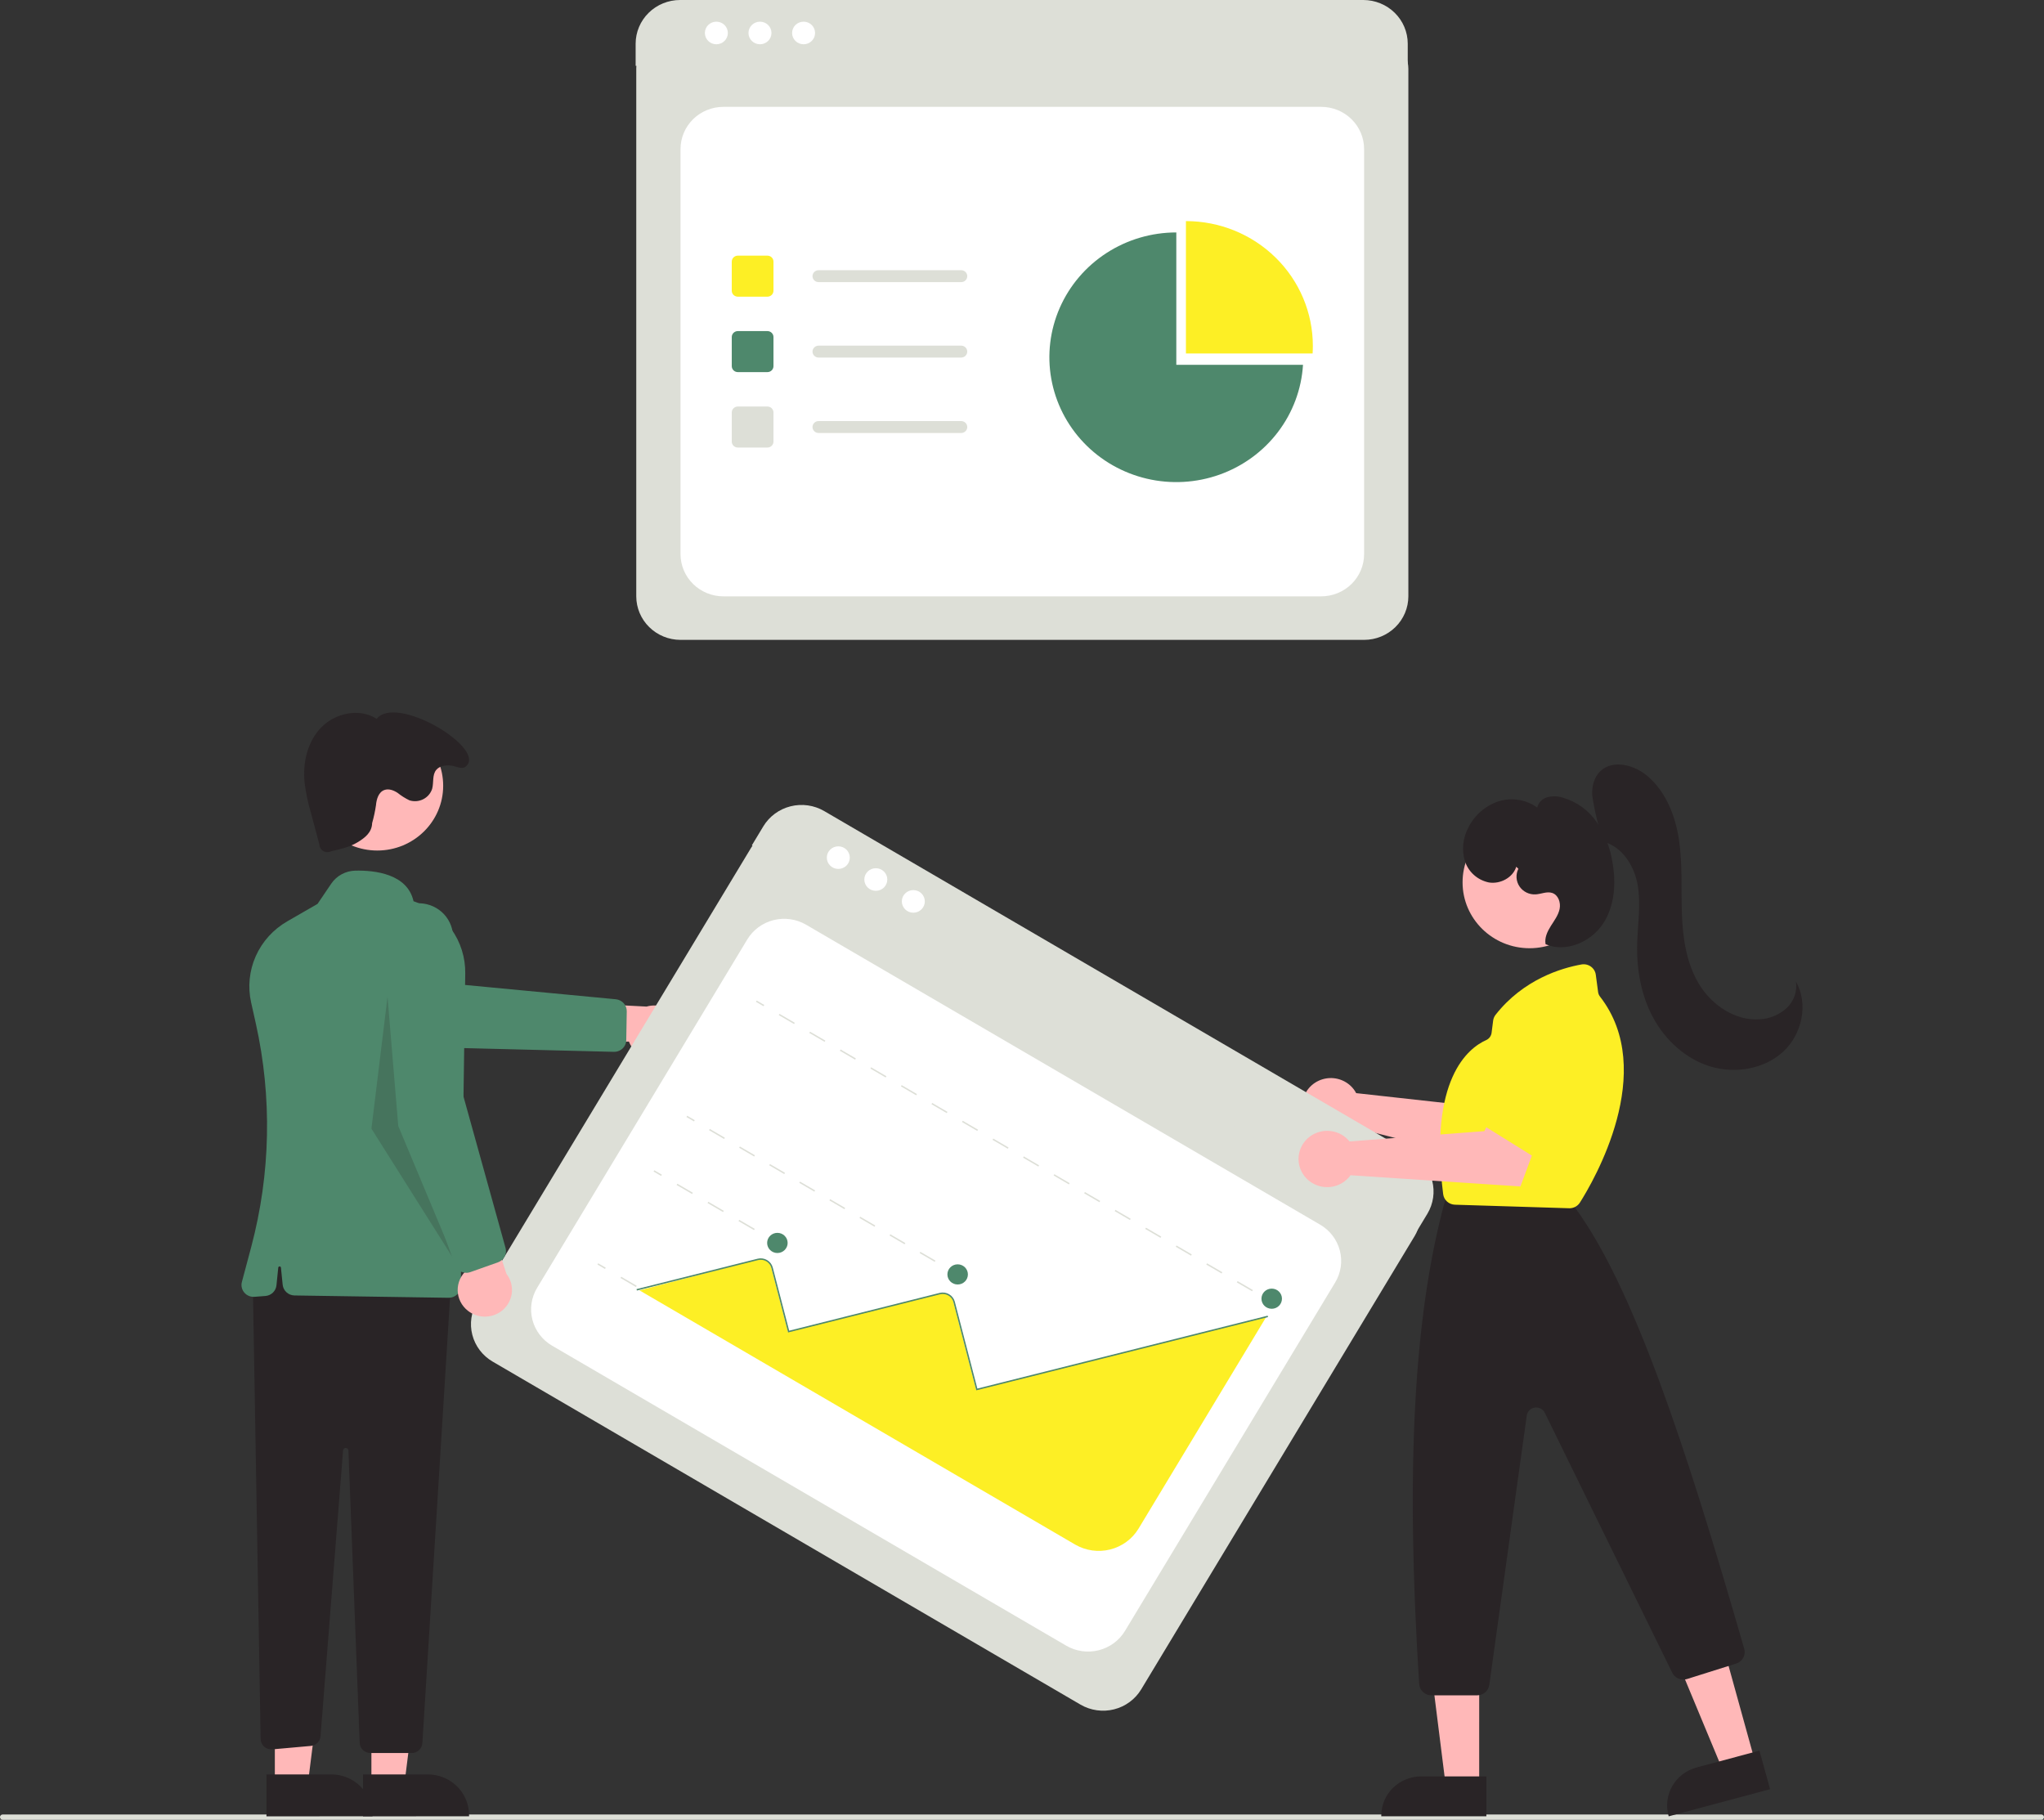 <svg width="319" height="284" viewBox="0 0 319 284" fill="none" xmlns="http://www.w3.org/2000/svg">
<rect x="0" y="0" width="319" height="284" fill="#333333" stroke="none"/>
<g clip-path="url(#clip0)">
<path d="M212.891 99.862H106.206C104.375 99.86 102.619 99.144 101.324 97.87C100.029 96.597 99.301 94.87 99.299 93.069V10.661C99.3 9.342 99.834 8.077 100.783 7.144C101.731 6.21 103.018 5.686 104.359 5.684H214.65C216.015 5.686 217.324 6.22 218.289 7.169C219.254 8.118 219.797 9.405 219.798 10.747V93.069C219.796 94.87 219.068 96.597 217.773 97.87C216.478 99.144 214.722 99.86 212.891 99.862Z" fill="#DDDFD7"/>
<path d="M112.904 93.069H206.192C207.969 93.069 209.673 92.375 210.929 91.139C212.185 89.904 212.891 88.228 212.891 86.481V23.262C212.891 21.515 212.185 19.84 210.929 18.604C209.673 17.369 207.969 16.675 206.192 16.675H112.904C111.128 16.675 109.424 17.369 108.168 18.604C106.912 19.84 106.206 21.515 106.206 23.262V86.481C106.206 88.228 106.912 89.904 108.168 91.139C109.424 92.375 111.128 93.069 112.904 93.069Z" fill="white"/>
<path d="M219.702 10.273H99.202V6.814C99.204 5.007 99.936 3.275 101.236 1.997C102.535 0.72 104.297 0.001 106.134 0H212.769C214.607 0.001 216.369 0.72 217.668 1.997C218.968 3.275 219.699 5.007 219.702 6.814V10.273Z" fill="#DDDFD7"/>
<path d="M111.801 6.91C112.791 6.91 113.594 6.12 113.594 5.147C113.594 4.173 112.791 3.383 111.801 3.383C110.81 3.383 110.008 4.173 110.008 5.147C110.008 6.12 110.81 6.91 111.801 6.91Z" fill="white"/>
<path d="M118.607 6.91C119.598 6.91 120.401 6.12 120.401 5.147C120.401 4.173 119.598 3.383 118.607 3.383C117.617 3.383 116.814 4.173 116.814 5.147C116.814 6.12 117.617 6.91 118.607 6.91Z" fill="white"/>
<path d="M125.414 6.91C126.404 6.91 127.207 6.12 127.207 5.147C127.207 4.173 126.404 3.383 125.414 3.383C124.424 3.383 123.621 4.173 123.621 5.147C123.621 6.12 124.424 6.91 125.414 6.91Z" fill="white"/>
<path d="M119.769 46.3H115.149C114.899 46.3 114.659 46.202 114.481 46.028C114.304 45.854 114.205 45.617 114.204 45.371V40.827C114.205 40.581 114.304 40.345 114.481 40.17C114.659 39.996 114.899 39.898 115.149 39.898H119.769C120.02 39.898 120.26 39.996 120.437 40.17C120.614 40.345 120.714 40.581 120.714 40.827V45.371C120.714 45.617 120.614 45.854 120.437 46.028C120.26 46.202 120.02 46.3 119.769 46.3Z" fill="#FDEF25"/>
<path d="M119.769 58.073H115.149C114.899 58.073 114.659 57.975 114.481 57.8C114.304 57.626 114.205 57.39 114.204 57.144V52.6C114.205 52.353 114.304 52.117 114.481 51.943C114.659 51.769 114.899 51.671 115.149 51.67H119.769C120.02 51.671 120.26 51.769 120.437 51.943C120.614 52.117 120.714 52.353 120.714 52.6V57.144C120.714 57.39 120.614 57.626 120.437 57.8C120.26 57.975 120.02 58.073 119.769 58.073Z" fill="#4E886C"/>
<path d="M119.769 69.845H115.149C114.899 69.845 114.659 69.747 114.481 69.573C114.304 69.399 114.205 69.162 114.204 68.916V64.372C114.205 64.126 114.304 63.89 114.481 63.715C114.659 63.541 114.899 63.443 115.149 63.443H119.769C120.02 63.443 120.26 63.541 120.437 63.715C120.614 63.89 120.714 64.126 120.714 64.372V68.916C120.714 69.162 120.614 69.399 120.437 69.573C120.26 69.747 120.02 69.845 119.769 69.845Z" fill="#DDDFD7"/>
<path d="M150.01 44.029H127.749C127.499 44.028 127.259 43.93 127.083 43.756C126.906 43.581 126.806 43.345 126.806 43.099C126.806 42.853 126.906 42.617 127.083 42.443C127.259 42.269 127.499 42.17 127.749 42.17H150.01C150.134 42.17 150.257 42.193 150.372 42.24C150.487 42.287 150.591 42.355 150.679 42.441C150.767 42.528 150.837 42.63 150.885 42.743C150.932 42.856 150.957 42.977 150.957 43.099C150.957 43.221 150.932 43.343 150.885 43.455C150.837 43.568 150.767 43.671 150.679 43.757C150.591 43.843 150.487 43.912 150.372 43.959C150.257 44.005 150.134 44.029 150.01 44.029Z" fill="#DDDFD7"/>
<path d="M150.01 55.801H127.749C127.499 55.801 127.259 55.702 127.083 55.528C126.906 55.354 126.806 55.118 126.806 54.872C126.806 54.626 126.906 54.389 127.083 54.215C127.259 54.041 127.499 53.943 127.749 53.942H150.01C150.26 53.942 150.501 54.04 150.678 54.215C150.855 54.389 150.955 54.625 150.955 54.872C150.955 55.118 150.855 55.355 150.678 55.529C150.501 55.703 150.26 55.801 150.01 55.801Z" fill="#DDDFD7"/>
<path d="M150.01 67.574H127.749C127.499 67.573 127.259 67.475 127.083 67.301C126.906 67.126 126.806 66.89 126.806 66.644C126.806 66.398 126.906 66.162 127.083 65.988C127.259 65.813 127.499 65.715 127.749 65.715H150.01C150.134 65.715 150.257 65.738 150.372 65.785C150.487 65.832 150.591 65.9 150.679 65.986C150.767 66.073 150.837 66.175 150.885 66.288C150.932 66.401 150.957 66.522 150.957 66.644C150.957 66.766 150.932 66.887 150.885 67C150.837 67.113 150.767 67.216 150.679 67.302C150.591 67.388 150.487 67.457 150.372 67.503C150.257 67.55 150.134 67.574 150.01 67.574Z" fill="#DDDFD7"/>
<path d="M204.855 55.167C204.879 54.776 204.893 54.383 204.893 53.986C204.893 48.819 202.806 43.864 199.091 40.211C195.376 36.557 190.337 34.505 185.084 34.505V55.167H204.855Z" fill="#FDEF25"/>
<path d="M183.583 56.938V36.276C179.716 36.275 175.934 37.388 172.703 39.477C169.472 41.566 166.932 44.538 165.399 48.029C163.865 51.52 163.403 55.376 164.071 59.122C164.739 62.868 166.507 66.339 169.157 69.109C171.807 71.878 175.223 73.824 178.984 74.707C182.745 75.59 186.687 75.37 190.323 74.076C193.959 72.782 197.13 70.47 199.446 67.425C201.762 64.379 203.12 60.734 203.355 56.938H183.583Z" fill="#4E886C"/>
<path d="M318.581 284H0.419C0.308 284 0.201 283.957 0.123 283.879C0.044 283.802 0 283.697 0 283.588C0 283.479 0.044 283.374 0.123 283.297C0.201 283.22 0.308 283.177 0.419 283.177H318.581C318.692 283.177 318.799 283.22 318.877 283.297C318.956 283.374 319 283.479 319 283.588C319 283.697 318.956 283.802 318.877 283.879C318.799 283.957 318.692 284 318.581 284Z" fill="#DDDFD7"/>
<path d="M211.281 170.01C211.421 170.197 211.545 170.394 211.653 170.6L232.633 172.92L235.684 168.865L242.507 172.594L236.501 182.442L210.798 175.808C210.144 176.427 209.314 176.835 208.419 176.978C207.523 177.121 206.605 176.993 205.785 176.61C204.966 176.227 204.284 175.608 203.831 174.835C203.378 174.062 203.175 173.172 203.249 172.282C203.323 171.393 203.67 170.547 204.245 169.857C204.82 169.166 205.595 168.664 206.467 168.418C207.339 168.171 208.267 168.191 209.126 168.476C209.986 168.76 210.738 169.295 211.281 170.01Z" fill="#FFB8B8"/>
<path d="M104.235 164.683C103.704 164.99 103.112 165.179 102.499 165.236C101.886 165.293 101.268 165.217 100.689 165.014C100.109 164.811 99.582 164.485 99.144 164.06C98.706 163.635 98.368 163.12 98.154 162.553L83.198 162.859L87.341 156.39L100.909 157.091C101.902 156.801 102.969 156.879 103.908 157.311C104.846 157.743 105.591 158.498 106.001 159.434C106.411 160.37 106.457 161.421 106.132 162.389C105.806 163.356 105.131 164.173 104.235 164.683V164.683Z" fill="#FFB8B8"/>
<path d="M97.661 162.832C97.543 163.222 97.297 163.562 96.962 163.801C96.627 164.04 96.221 164.165 95.807 164.155L68.434 163.471L43.648 156.253C42.966 156.055 42.331 155.725 41.78 155.283C41.229 154.841 40.772 154.295 40.437 153.678C40.102 153.061 39.895 152.385 39.829 151.688C39.762 150.992 39.837 150.289 40.048 149.621C40.26 148.953 40.605 148.334 41.062 147.798C41.52 147.262 42.081 146.822 42.713 146.501C43.346 146.181 44.036 145.987 44.745 145.932C45.455 145.876 46.168 145.96 46.844 146.178L69.237 153.399L96.113 155.949C96.584 155.996 97.02 156.215 97.335 156.562C97.65 156.909 97.822 157.36 97.816 157.825L97.738 162.334C97.736 162.502 97.71 162.67 97.661 162.832Z" fill="#4E886C"/>
<path d="M57.965 278.571L63.097 278.571L65.539 259.101L57.964 259.101L57.965 278.571Z" fill="#FFB8B8"/>
<path d="M56.655 276.923L66.763 276.922H66.763C67.609 276.922 68.447 277.086 69.228 277.405C70.01 277.723 70.72 278.19 71.318 278.778C71.916 279.366 72.391 280.064 72.714 280.833C73.038 281.602 73.204 282.425 73.204 283.257V283.463L56.656 283.464L56.655 276.923Z" fill="#292426"/>
<path d="M42.894 278.571L48.026 278.571L50.468 259.101L42.893 259.101L42.894 278.571Z" fill="#FFB8B8"/>
<path d="M41.584 276.923L51.692 276.922H51.692C52.538 276.922 53.376 277.086 54.157 277.405C54.939 277.723 55.649 278.19 56.247 278.778C56.845 279.366 57.32 280.064 57.643 280.833C57.967 281.602 58.134 282.425 58.134 283.257V283.463L41.585 283.464L41.584 276.923Z" fill="#292426"/>
<path d="M39.449 199.888L40.675 271.401C40.679 271.628 40.73 271.851 40.826 272.057C40.921 272.263 41.059 272.447 41.23 272.599C41.402 272.75 41.603 272.865 41.822 272.936C42.04 273.008 42.271 273.034 42.501 273.014L48.507 272.477C48.9 272.441 49.269 272.27 49.547 271.993C49.825 271.716 49.994 271.352 50.024 270.964L53.541 226.356C53.549 226.251 53.597 226.153 53.677 226.083C53.756 226.012 53.859 225.974 53.966 225.976C54.073 225.978 54.175 226.02 54.251 226.094C54.327 226.167 54.372 226.267 54.376 226.372L56.134 272.001C56.15 272.427 56.334 272.83 56.645 273.125C56.958 273.421 57.374 273.586 57.807 273.586H64.248C64.674 273.586 65.085 273.426 65.395 273.138C65.706 272.851 65.893 272.458 65.919 272.039L70.428 199.476L43.636 192.888L39.449 199.888Z" fill="#292426"/>
<path d="M58.883 132.737C64.561 132.737 69.165 128.21 69.165 122.625C69.165 117.04 64.561 112.513 58.883 112.513C53.204 112.513 48.601 117.04 48.601 122.625C48.601 128.21 53.204 132.737 58.883 132.737Z" fill="#FFB8B8"/>
<path d="M70.034 202.539C70.024 202.539 70.014 202.539 70.004 202.539L45.962 202.175C45.499 202.168 45.056 201.994 44.716 201.686C44.375 201.379 44.162 200.959 44.116 200.506L43.844 197.829C43.839 197.778 43.815 197.731 43.776 197.697C43.737 197.663 43.688 197.644 43.636 197.644C43.584 197.644 43.534 197.663 43.495 197.697C43.457 197.731 43.432 197.778 43.427 197.829L43.146 200.595C43.102 201.027 42.905 201.431 42.589 201.735C42.272 202.04 41.857 202.224 41.416 202.257L39.717 202.386C39.418 202.408 39.117 202.36 38.84 202.246C38.563 202.131 38.319 201.953 38.126 201.726C37.934 201.499 37.799 201.23 37.734 200.942C37.668 200.654 37.674 200.354 37.75 200.069L39.213 194.583C42.241 183.181 42.484 171.238 39.924 159.726L39.197 156.474C38.649 154.044 38.9 151.506 39.913 149.226C40.927 146.946 42.651 145.041 44.836 143.786L49.558 141.064L51.701 137.903C52.116 137.293 52.674 136.79 53.328 136.437C53.982 136.085 54.713 135.892 55.459 135.876C58.448 135.812 63.575 136.35 64.538 140.648C66.925 141.451 68.993 142.976 70.443 145.006C71.893 147.036 72.652 149.466 72.61 151.947L71.917 200.712C71.91 201.199 71.709 201.663 71.356 202.005C71.004 202.347 70.529 202.539 70.034 202.539Z" fill="#4E886C"/>
<path d="M58.078 128.454C58.036 129.884 57.027 130.711 55.788 131.459C54.55 132.208 53.101 132.533 51.682 132.846C51.492 132.945 51.279 132.995 51.063 132.99C50.847 132.985 50.636 132.925 50.451 132.816C50.266 132.708 50.112 132.554 50.005 132.37C49.897 132.186 49.84 131.977 49.838 131.765L48.537 126.897C48.077 125.342 47.742 123.754 47.535 122.147C47.222 119.056 47.967 115.73 50.161 113.495C52.355 111.259 56.16 110.465 58.79 112.187C61.91 108.268 76.173 116.928 72.654 119.653C72.029 120.138 71.072 119.524 70.277 119.465C69.483 119.405 68.593 119.543 68.088 120.149C67.428 120.942 67.716 122.122 67.444 123.11C67.332 123.458 67.15 123.78 66.911 124.059C66.671 124.337 66.377 124.566 66.047 124.733C65.717 124.899 65.357 125 64.987 125.028C64.617 125.057 64.245 125.014 63.892 124.9C63.236 124.582 62.618 124.191 62.05 123.736C61.441 123.336 60.671 123.041 59.985 123.293C59.081 123.625 58.76 124.714 58.678 125.66C58.54 126.603 58.34 127.536 58.078 128.454Z" fill="#292426"/>
<path opacity="0.2" d="M60.48 155.556L62.154 175.73L70.946 196.728L57.968 176.142L60.48 155.556Z" fill="#292426"/>
<path d="M168.634 266.032L76.882 212.497C75.308 211.577 74.169 210.079 73.716 208.334C73.263 206.589 73.533 204.739 74.466 203.189L117.219 132.315C117.904 131.181 119.02 130.361 120.32 130.034C121.62 129.708 122.998 129.902 124.153 130.574L219.007 185.918C220.18 186.605 221.028 187.721 221.366 189.021C221.704 190.322 221.503 191.701 220.808 192.856L178.099 263.656C177.163 265.204 175.641 266.323 173.866 266.769C172.092 267.214 170.21 266.949 168.634 266.032Z" fill="#DDDFD7"/>
<path d="M86.167 210.016L166.398 256.828C167.926 257.72 169.751 257.978 171.472 257.546C173.194 257.114 174.67 256.027 175.576 254.524L208.374 200.153C209.281 198.651 209.543 196.856 209.104 195.163C208.664 193.47 207.559 192.018 206.031 191.127L125.8 144.314C124.272 143.423 122.447 143.165 120.726 143.597C119.004 144.029 117.528 145.116 116.622 146.619L83.824 200.989C82.917 202.492 82.655 204.287 83.094 205.98C83.534 207.673 84.639 209.125 86.167 210.016Z" fill="white"/>
<path d="M220.971 192.4L117.337 131.932L119.131 128.958C120.071 127.405 121.599 126.282 123.379 125.836C125.16 125.389 127.047 125.656 128.628 126.576L220.338 180.086C221.918 181.009 223.06 182.511 223.515 184.262C223.971 186.013 223.701 187.87 222.766 189.425L220.971 192.4Z" fill="#DDDFD7"/>
<path d="M130.832 135.609C131.822 135.609 132.625 134.82 132.625 133.846C132.625 132.872 131.822 132.082 130.832 132.082C129.841 132.082 129.039 132.872 129.039 133.846C129.039 134.82 129.841 135.609 130.832 135.609Z" fill="white"/>
<path d="M136.686 139.025C137.676 139.025 138.479 138.235 138.479 137.261C138.479 136.287 137.676 135.498 136.686 135.498C135.695 135.498 134.892 136.287 134.892 137.261C134.892 138.235 135.695 139.025 136.686 139.025Z" fill="white"/>
<path d="M142.539 142.441C143.53 142.441 144.333 141.651 144.333 140.677C144.333 139.703 143.53 138.913 142.539 138.913C141.549 138.913 140.746 139.703 140.746 140.677C140.746 141.651 141.549 142.441 142.539 142.441Z" fill="white"/>
<path d="M197.913 202.722L197.796 202.915L198.976 203.603L199.092 203.41L197.913 202.722Z" fill="#DDDFD7"/>
<path d="M195.413 201.525L193.03 200.134L193.147 199.941L195.53 201.331L195.413 201.525ZM190.647 198.744L188.264 197.354L188.381 197.16L190.764 198.551L190.647 198.744ZM185.881 195.963L183.498 194.573L183.615 194.379L185.998 195.77L185.881 195.963ZM181.115 193.182L178.732 191.792L178.849 191.599L181.232 192.989L181.115 193.182ZM176.349 190.402L173.966 189.011L174.083 188.818L176.466 190.208L176.349 190.402ZM171.583 187.621L169.2 186.231L169.317 186.037L171.7 187.428L171.583 187.621ZM166.818 184.84L164.435 183.45L164.551 183.256L166.934 184.647L166.818 184.84ZM162.052 182.059L159.669 180.669L159.785 180.476L162.168 181.866L162.052 182.059ZM157.286 179.279L154.903 177.888L155.019 177.695L157.402 179.085L157.286 179.279ZM152.52 176.498L150.137 175.107L150.253 174.914L152.636 176.304L152.52 176.498ZM147.754 173.717L145.371 172.327L145.488 172.133L147.87 173.524L147.754 173.717ZM142.988 170.936L140.605 169.546L140.722 169.353L143.105 170.743L142.988 170.936ZM138.222 168.156L135.839 166.765L135.956 166.572L138.339 167.962L138.222 168.156ZM133.456 165.375L131.073 163.984L131.19 163.791L133.573 165.181L133.456 165.375ZM128.69 162.594L126.307 161.204L126.424 161.01L128.807 162.401L128.69 162.594ZM123.924 159.813L121.541 158.423L121.658 158.23L124.041 159.62L123.924 159.813Z" fill="#DDDFD7"/>
<path d="M118.095 156.151L117.979 156.344L119.158 157.032L119.275 156.839L118.095 156.151Z" fill="#DDDFD7"/>
<path d="M148.337 198.106L148.22 198.299L149.4 198.987L149.516 198.794L148.337 198.106Z" fill="#DDDFD7"/>
<path d="M145.872 196.929L143.525 195.56L143.642 195.366L145.989 196.736L145.872 196.929ZM141.177 194.19L138.83 192.82L138.946 192.627L141.294 193.997L141.177 194.19ZM136.482 191.45L134.135 190.081L134.251 189.887L136.599 191.257L136.482 191.45ZM131.787 188.711L129.44 187.341L129.556 187.148L131.904 188.518L131.787 188.711ZM127.092 185.972L124.744 184.602L124.861 184.408L127.209 185.778L127.092 185.972ZM122.397 183.232L120.049 181.862L120.166 181.669L122.513 183.039L122.397 183.232ZM117.702 180.493L115.354 179.123L115.471 178.93L117.818 180.299L117.702 180.493ZM113.007 177.753L110.659 176.383L110.776 176.19L113.123 177.56L113.007 177.753Z" fill="#DDDFD7"/>
<path d="M107.249 174.132L107.132 174.326L108.311 175.014L108.428 174.82L107.249 174.132Z" fill="#DDDFD7"/>
<path d="M120.203 193.192L120.087 193.386L121.266 194.074L121.383 193.881L120.203 193.192Z" fill="#DDDFD7"/>
<path d="M117.671 191.977L115.256 190.567L115.373 190.374L117.788 191.783L117.671 191.977ZM112.841 189.158L110.425 187.749L110.542 187.555L112.957 188.965L112.841 189.158ZM108.01 186.34L105.595 184.93L105.712 184.737L108.127 186.146L108.01 186.34Z" fill="#DDDFD7"/>
<path d="M102.117 182.639L102 182.833L103.18 183.521L103.296 183.328L102.117 182.639Z" fill="#DDDFD7"/>
<path d="M111.446 207.71L111.329 207.904L112.509 208.592L112.625 208.399L111.446 207.71Z" fill="#DDDFD7"/>
<path d="M108.914 206.494L106.498 205.085L106.615 204.892L109.03 206.301L108.914 206.494ZM104.083 203.676L101.668 202.267L101.784 202.073L104.2 203.483L104.083 203.676ZM99.253 200.857L96.837 199.448L96.954 199.255L99.369 200.664L99.253 200.857Z" fill="#DDDFD7"/>
<path d="M93.359 197.157L93.242 197.351L94.422 198.039L94.539 197.846L93.359 197.157Z" fill="#DDDFD7"/>
<path d="M99.803 201.379L167.794 241.05C169.441 242.008 171.408 242.285 173.263 241.82C175.117 241.354 176.708 240.184 177.687 238.566L197.552 205.634L197.416 205.559L152.343 216.874L148.773 203.125C148.708 202.871 148.584 202.635 148.41 202.436C148.237 202.237 148.019 202.08 147.773 201.978C147.398 201.829 146.984 201.806 146.594 201.912L122.974 207.841L120.363 197.789C120.307 197.572 120.208 197.368 120.071 197.189C119.935 197.009 119.764 196.858 119.568 196.744C119.372 196.63 119.155 196.555 118.93 196.523C118.705 196.491 118.475 196.503 118.255 196.559C118.095 196.6 102.725 200.605 99.803 201.379Z" fill="#FDEF25"/>
<path d="M99.397 201.403L99.34 201.186L118.242 196.44C118.741 196.315 119.27 196.39 119.713 196.649C120.156 196.907 120.477 197.328 120.605 197.819L123.163 207.674L146.651 201.776C147.151 201.651 147.68 201.727 148.123 201.985C148.566 202.244 148.887 202.664 149.015 203.155L152.532 216.706L197.839 205.331L197.896 205.549L152.367 216.98L148.793 203.211C148.737 202.996 148.639 202.795 148.504 202.617C148.369 202.44 148.2 202.291 148.007 202.178C147.813 202.065 147.599 201.99 147.376 201.959C147.153 201.927 146.926 201.939 146.708 201.994L122.998 207.947L120.383 197.875C120.27 197.442 119.987 197.07 119.596 196.842C119.205 196.614 118.739 196.548 118.298 196.658L99.397 201.403Z" fill="#4E886C"/>
<path d="M121.325 195.551C122.208 195.551 122.925 194.846 122.925 193.977C122.925 193.108 122.208 192.404 121.325 192.404C120.441 192.404 119.724 193.108 119.724 193.977C119.724 194.846 120.441 195.551 121.325 195.551Z" fill="#4E886C"/>
<path d="M149.458 200.464C150.342 200.464 151.058 199.76 151.058 198.891C151.058 198.022 150.342 197.317 149.458 197.317C148.574 197.317 147.858 198.022 147.858 198.891C147.858 199.76 148.574 200.464 149.458 200.464Z" fill="#4E886C"/>
<path d="M198.471 204.254C199.355 204.254 200.072 203.55 200.072 202.681C200.072 201.811 199.355 201.107 198.471 201.107C197.588 201.107 196.871 201.811 196.871 202.681C196.871 203.55 197.588 204.254 198.471 204.254Z" fill="#4E886C"/>
<path d="M73.001 204.548C72.522 204.169 72.132 203.691 71.86 203.148C71.588 202.605 71.441 202.01 71.428 201.405C71.415 200.799 71.538 200.199 71.787 199.645C72.036 199.092 72.405 198.599 72.868 198.201L67.268 184.558L74.888 186.071L79.038 198.794C79.666 199.605 79.971 200.614 79.893 201.63C79.816 202.646 79.362 203.599 78.618 204.308C77.874 205.017 76.891 205.433 75.856 205.477C74.821 205.522 73.805 205.191 73.001 204.548Z" fill="#FFB8B8"/>
<path d="M72.909 198.637C72.496 198.666 72.085 198.561 71.738 198.338C71.392 198.114 71.13 197.786 70.993 197.402L61.926 171.991L59.989 146.64C59.935 145.942 60.023 145.241 60.248 144.577C60.472 143.914 60.829 143.3 61.297 142.773C61.764 142.246 62.334 141.816 62.972 141.507C63.611 141.199 64.305 141.018 65.015 140.975C65.725 140.933 66.437 141.03 67.108 141.261C67.78 141.491 68.398 141.851 68.927 142.318C69.456 142.786 69.885 143.352 70.19 143.985C70.494 144.617 70.668 145.302 70.701 146.001L71.785 169.153L78.901 194.77C79.024 195.22 78.971 195.698 78.752 196.111C78.534 196.524 78.167 196.842 77.723 197.002L73.409 198.531C73.248 198.588 73.079 198.624 72.909 198.637Z" fill="#4E886C"/>
<path d="M241.016 176.121C240.847 176.048 240.69 175.952 240.549 175.834L232.117 168.849C231.915 168.681 231.749 168.474 231.632 168.24C231.515 168.006 231.449 167.751 231.438 167.49C231.426 167.23 231.469 166.97 231.565 166.727C231.661 166.484 231.807 166.263 231.994 166.079L239.645 158.523C239.967 158.203 240.394 158.007 240.85 157.971C241.306 157.936 241.759 158.062 242.128 158.328L247.914 162.46C248.275 162.719 248.534 163.093 248.644 163.518C248.755 163.943 248.711 164.393 248.52 164.79L243.515 175.199C243.302 175.642 242.922 175.986 242.455 176.158C241.989 176.33 241.473 176.317 241.016 176.121L241.016 176.121Z" fill="#FDEF25"/>
<path d="M273.903 274.919L268.867 276.266L261.186 257.804L268.618 255.816L273.903 274.919Z" fill="#FFB8B8"/>
<path d="M264.777 275.841L274.591 273.215L276.254 279.229L260.428 283.464L260.4 283.364C259.966 281.795 260.183 280.122 261.004 278.711C261.825 277.3 263.182 276.267 264.777 275.841Z" fill="#292426"/>
<path d="M230.853 278.698L225.634 278.697L223.151 258.9L230.854 258.9L230.853 278.698Z" fill="#FFB8B8"/>
<path d="M221.801 277.231H231.971V283.463H215.569V283.36C215.569 281.734 216.225 280.175 217.394 279.026C218.563 277.877 220.148 277.231 221.801 277.231Z" fill="#292426"/>
<path d="M238.715 147.984C244.489 147.984 249.17 143.38 249.17 137.701C249.17 132.022 244.489 127.419 238.715 127.419C232.94 127.419 228.259 132.022 228.259 137.701C228.259 143.38 232.94 147.984 238.715 147.984Z" fill="#FFB8B8"/>
<path d="M230.533 264.582H223.401C222.914 264.581 222.445 264.398 222.09 264.07C221.734 263.742 221.519 263.293 221.488 262.814C219.362 229.589 220.606 205.755 225.4 187.81C225.421 187.731 225.447 187.654 225.477 187.579L225.859 186.64C226 186.289 226.245 185.989 226.563 185.778C226.88 185.566 227.255 185.454 227.638 185.455H242.304C242.58 185.455 242.853 185.514 243.104 185.627C243.355 185.741 243.579 185.907 243.758 186.113L245.75 188.399C245.789 188.444 245.825 188.489 245.86 188.537C254.843 200.856 262.893 224.941 272.216 257.314C272.354 257.784 272.299 258.289 272.064 258.72C271.828 259.152 271.431 259.476 270.957 259.623L263.292 262.035C262.852 262.172 262.377 262.148 261.953 261.969C261.529 261.79 261.185 261.467 260.983 261.059L241.093 220.488C240.954 220.204 240.726 219.972 240.442 219.826C240.159 219.68 239.835 219.628 239.519 219.677C239.203 219.726 238.911 219.874 238.687 220.099C238.463 220.324 238.318 220.614 238.275 220.926L232.431 262.953C232.367 263.404 232.14 263.817 231.791 264.116C231.443 264.415 230.996 264.581 230.533 264.582Z" fill="#292426"/>
<path d="M244.946 188.566C244.926 188.566 244.906 188.566 244.886 188.565L227.072 188.012C226.614 188 226.175 187.825 225.837 187.522C225.499 187.218 225.283 186.804 225.229 186.357C222.971 168.379 229.164 163.563 231.932 162.327C232.163 162.224 232.363 162.064 232.513 161.863C232.663 161.662 232.758 161.426 232.788 161.178L233.028 159.294C233.069 158.961 233.199 158.645 233.406 158.379C237.746 152.85 243.671 151.08 246.817 150.517C247.072 150.472 247.334 150.478 247.586 150.536C247.839 150.593 248.077 150.701 248.286 150.851C248.495 151.002 248.671 151.193 248.802 151.413C248.934 151.632 249.019 151.876 249.052 152.129L249.411 154.835C249.447 155.093 249.552 155.337 249.714 155.543C258.764 167.178 248.682 184.358 246.569 187.683C246.397 187.954 246.157 188.176 245.873 188.33C245.59 188.485 245.271 188.566 244.946 188.566Z" fill="#FDEF25"/>
<path d="M250.218 131.306C249.442 128.991 248.868 126.615 248.505 124.203C248.391 122.799 248.756 121.288 249.796 120.32C251.742 118.507 255.047 119.37 257.082 121.086C260.022 123.566 261.489 127.376 262.043 131.147C262.598 134.917 262.354 138.751 262.487 142.558C262.62 146.365 263.174 150.28 265.148 153.558C267.121 156.836 270.784 159.352 274.647 159.073C276.206 158.99 277.687 158.373 278.832 157.329C279.394 156.803 279.819 156.152 280.073 155.431C280.326 154.71 280.401 153.94 280.289 153.185C282.263 156.662 281.263 161.375 278.317 164.108C275.372 166.842 270.842 167.614 266.971 166.447C263.099 165.28 259.912 162.354 258.009 158.839C256.106 155.323 255.408 151.262 255.509 147.281C255.587 144.224 256.115 141.141 255.59 138.127C255.065 135.113 253.146 132.052 250.122 131.342L250.218 131.306Z" fill="#292426"/>
<path d="M236.635 135.269C236.119 136.964 234.146 138.008 232.372 137.722C231.489 137.541 230.671 137.129 230.007 136.528C229.343 135.928 228.856 135.161 228.599 134.311C228.111 132.588 228.311 130.746 229.157 129.163C229.623 128.214 230.275 127.364 231.075 126.663C231.876 125.962 232.809 125.423 233.821 125.077C234.839 124.745 235.923 124.659 236.982 124.826C238.041 124.992 239.044 125.406 239.906 126.034C239.998 125.653 240.192 125.303 240.466 125.021C240.741 124.738 241.088 124.532 241.47 124.425C242.241 124.221 243.054 124.233 243.817 124.459C246.018 125.076 247.926 126.44 249.2 128.31C250.458 130.174 251.29 132.284 251.639 134.494C252.24 137.809 252.018 141.432 250.125 144.238C248.232 147.044 244.359 148.7 241.217 147.363C241.021 146.378 241.485 145.386 242.022 144.532C242.559 143.678 243.195 142.847 243.402 141.864C243.608 140.881 243.212 139.678 242.246 139.357C241.421 139.083 240.541 139.527 239.672 139.581C239.179 139.611 238.686 139.513 238.243 139.297C237.8 139.081 237.422 138.754 237.148 138.35C236.874 137.945 236.713 137.476 236.682 136.991C236.65 136.506 236.749 136.021 236.967 135.585L236.635 135.269Z" fill="#292426"/>
<path d="M210.136 177.63C210.309 177.788 210.469 177.958 210.615 178.14L231.663 176.529L233.882 171.982L241.298 174.379L237.287 185.164L210.774 183.414C210.25 184.142 209.513 184.697 208.661 185.004C207.809 185.31 206.882 185.354 206.004 185.131C205.126 184.907 204.338 184.425 203.745 183.75C203.152 183.075 202.781 182.238 202.684 181.351C202.586 180.464 202.765 179.568 203.197 178.784C203.629 177.999 204.294 177.363 205.103 176.959C205.912 176.555 206.827 176.403 207.726 176.523C208.625 176.643 209.466 177.029 210.136 177.63V177.63Z" fill="#FFB8B8"/>
<path d="M241.184 181.562C241.006 181.513 240.837 181.438 240.681 181.341L231.36 175.551C231.136 175.412 230.944 175.228 230.795 175.012C230.647 174.796 230.546 174.552 230.498 174.296C230.451 174.04 230.458 173.776 230.519 173.523C230.58 173.269 230.695 173.031 230.854 172.823L237.387 164.312C237.661 163.952 238.057 163.701 238.504 163.604C238.951 163.508 239.418 163.572 239.82 163.786L246.125 167.105C246.518 167.312 246.826 167.648 246.994 168.054C247.163 168.461 247.182 168.913 247.048 169.331L243.531 180.314C243.382 180.781 243.053 181.173 242.615 181.406C242.176 181.639 241.663 181.695 241.184 181.562Z" fill="#FDEF25"/>
</g>
<defs>
<clipPath id="clip0">
<rect width="319" height="284" fill="white"/>
</clipPath>
</defs>
</svg>
